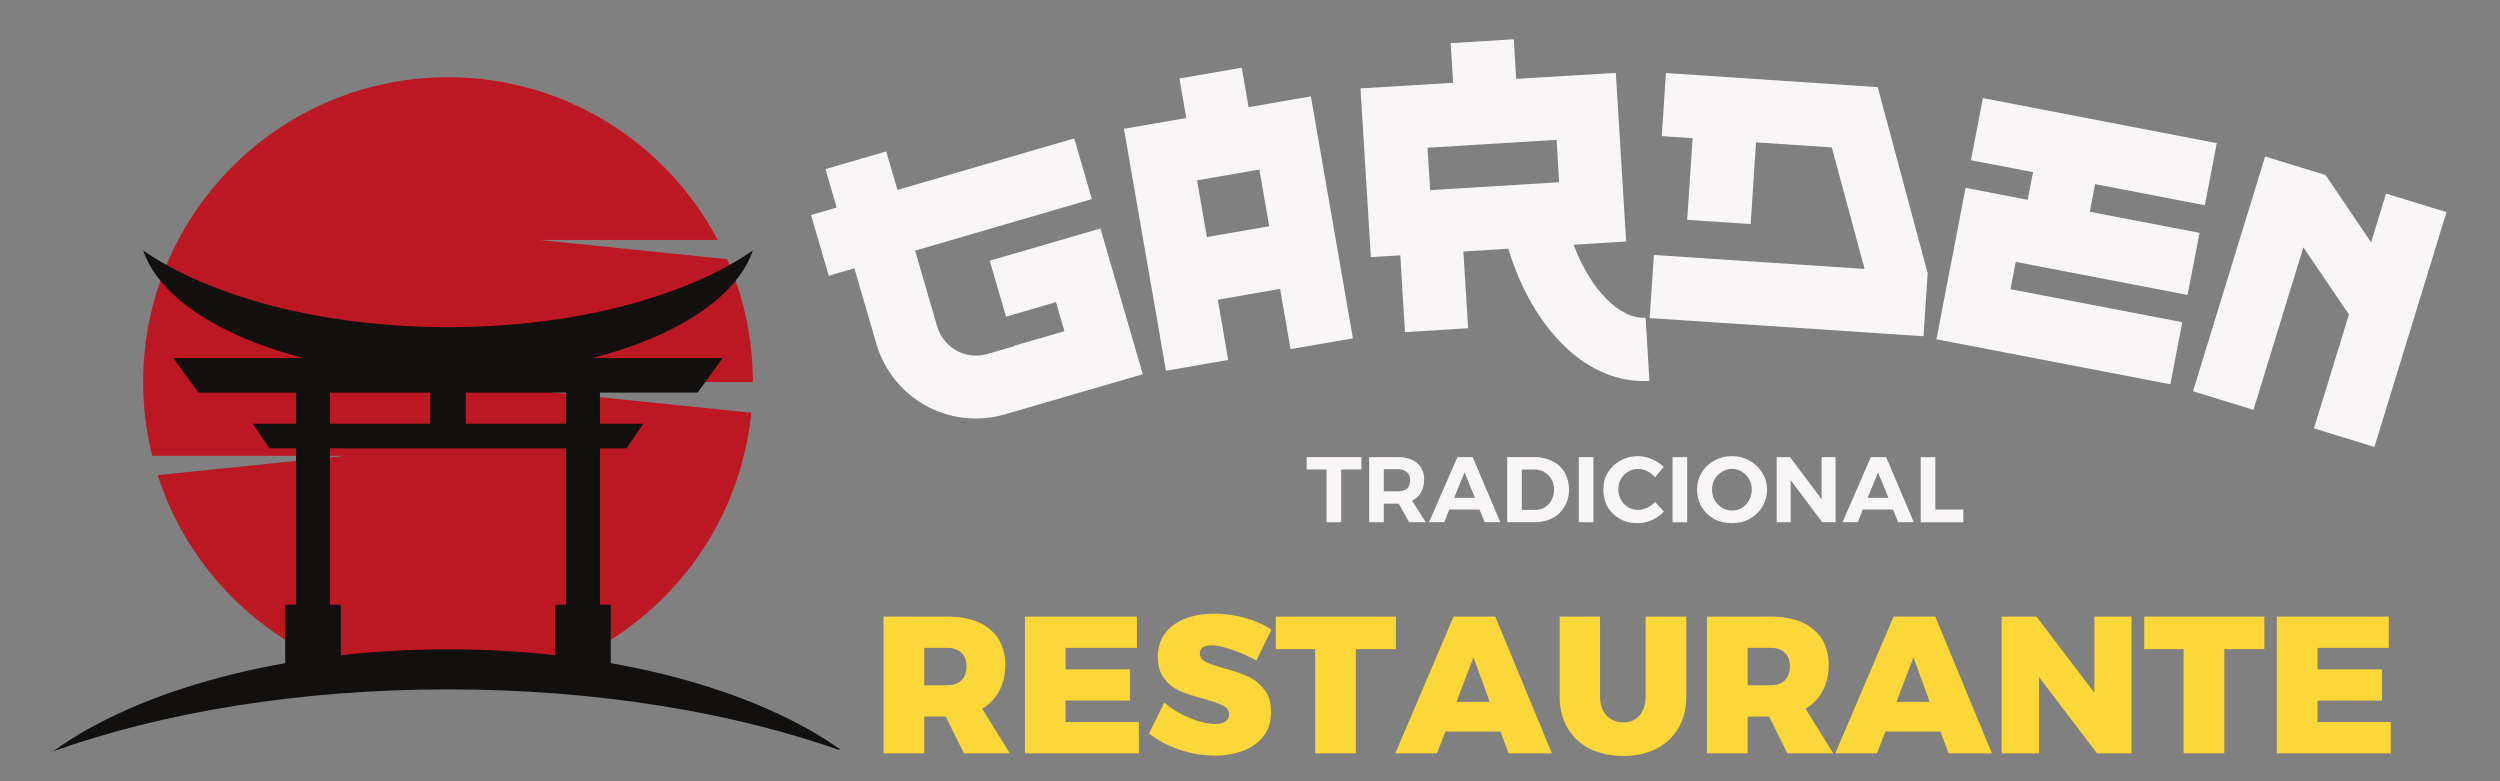 <svg xmlns="http://www.w3.org/2000/svg" xmlns:xlink="http://www.w3.org/1999/xlink" width="160" zoomAndPan="magnify" viewBox="0 0 120 37.5" height="50" preserveAspectRatio="xMidYMid meet" version="1.0"><rect x="0" y="0" width="120" height="37.5" fill="#808080" stroke="none"/><defs><g/><clipPath id="9e2f7f3501"><path d="M 6 3.699 L 37 3.699 L 37 33 L 6 33 Z M 6 3.699 " clip-rule="nonzero"/></clipPath><clipPath id="00c6a0ee9c"><path d="M 2.551 31 L 40.297 31 L 40.297 36.266 L 2.551 36.266 Z M 2.551 31 " clip-rule="nonzero"/></clipPath></defs><g fill="#f9f6f7" fill-opacity="1"><g transform="translate(42.226, 21.639)"><g><path d="M 10.184 -12.082 L 9.336 -14.996 L 0.852 -12.523 L 0.312 -14.371 L -2.602 -13.523 L -2.066 -11.676 L -3.297 -11.32 L -2.445 -8.402 L -1.215 -8.762 L -0.16 -5.137 C 0.609 -2.496 3.367 -0.98 6.008 -1.75 L 12.629 -3.676 L 10.594 -10.672 L 5.281 -9.125 L 6.066 -6.438 L 8.461 -7.137 L 8.867 -5.742 L 6.469 -5.047 L 6.477 -5.027 L 5.164 -4.648 C 4.129 -4.344 3.055 -4.945 2.754 -5.984 L 1.699 -9.609 Z M 10.184 -12.082 "/></g></g></g><g fill="#f9f6f7" fill-opacity="1"><g transform="translate(55.134, 17.941)"><g><path d="M 4.469 -14.691 L 1.477 -14.172 L 1.809 -12.277 L -1.184 -11.758 L 0.832 -0.145 L 3.82 -0.664 L 3.32 -3.555 L 6.312 -4.074 L 6.812 -1.184 L 9.805 -1.699 L 7.789 -13.316 L 4.797 -12.797 Z M 2.324 -9.285 L 5.316 -9.805 L 5.789 -7.082 L 2.797 -6.562 Z M 2.324 -9.285 "/></g></g></g><g fill="#f9f6f7" fill-opacity="1"><g transform="translate(65.184, 16.079)"><g><path d="M 10.348 -4.332 L 12.871 -4.488 L 12.375 -12.582 L 7.594 -12.293 L 7.48 -14.195 L 4.449 -14.008 L 4.566 -12.105 L 0.121 -11.836 L 0.617 -3.738 L 2.031 -3.824 L 2.254 -0.137 L 5.285 -0.324 L 5.059 -4.008 L 7.215 -4.141 C 8.398 -0.242 11.027 2.383 13.988 2.203 L 13.805 -0.828 C 12.594 -0.754 11.191 -2.102 10.348 -4.332 Z M 3.336 -8.988 L 9.531 -9.367 L 9.656 -7.332 L 3.461 -6.953 Z M 3.336 -8.988 "/></g></g></g><g fill="#f9f6f7" fill-opacity="1"><g transform="translate(78.344, 15.213)"><g><path d="M 11.785 -11.031 L 1.621 -11.707 L 1.422 -8.68 L 2.902 -8.578 L 2.641 -4.66 L 5.688 -4.457 L 5.945 -8.379 L 9.582 -8.137 L 11.156 -2.305 L 1.043 -2.973 L 0.84 0.055 L 13.984 0.926 L 14.184 -2.102 Z M 11.785 -11.031 "/></g></g></g><g fill="#f9f6f7" fill-opacity="1"><g transform="translate(92.121, 16.126)"><g><path d="M 13.711 -6.273 L 14.285 -9.254 L 3.059 -11.418 L 2.484 -8.434 L 5.465 -7.863 L 5.207 -6.535 L 2.227 -7.109 L 0.828 0.16 L 12.055 2.32 L 12.629 -0.66 L 4.383 -2.246 L 4.633 -3.555 L 12.883 -1.969 L 13.457 -4.949 L 8.188 -5.961 L 8.445 -7.289 Z M 13.711 -6.273 "/></g></g></g><g fill="#f9f6f7" fill-opacity="1"><g transform="translate(104.46, 18.535)"><g><path d="M 10.07 -9.242 L 9.352 -6.902 L 7.168 -10.133 L 4.266 -11.023 L 0.805 0.246 L 3.707 1.137 L 6.102 -6.664 L 8.289 -3.438 L 6.609 2.027 L 9.512 2.918 L 12.973 -8.352 Z M 10.07 -9.242 "/></g></g></g><g fill="#f9f6f7" fill-opacity="1"><g transform="translate(62.69, 25.067)"><g><path d="M 0.031 -2.531 L 0.031 -3.125 L 2.656 -3.125 L 2.656 -2.531 L 1.688 -2.531 L 1.688 0 L 0.984 0 L 0.984 -2.531 Z M 0.031 -2.531 "/></g></g></g><g fill="#f9f6f7" fill-opacity="1"><g transform="translate(65.375, 25.067)"><g><path d="M 3.062 0 L 2.266 0 L 1.766 -0.891 L 1.047 -0.891 L 1.047 0 L 0.344 0 L 0.344 -3.125 L 1.703 -3.125 C 2.109 -3.125 2.422 -3.031 2.641 -2.844 C 2.867 -2.656 2.984 -2.391 2.984 -2.047 C 2.984 -1.805 2.93 -1.598 2.828 -1.422 C 2.734 -1.254 2.594 -1.125 2.406 -1.031 Z M 1.047 -2.547 L 1.047 -1.484 L 1.703 -1.484 C 1.898 -1.484 2.051 -1.523 2.156 -1.609 C 2.258 -1.703 2.312 -1.836 2.312 -2.016 C 2.312 -2.191 2.258 -2.32 2.156 -2.406 C 2.051 -2.5 1.898 -2.547 1.703 -2.547 Z M 1.047 -2.547 "/></g></g></g><g fill="#f9f6f7" fill-opacity="1"><g transform="translate(68.61, 25.067)"><g><path d="M 3.406 0 L 2.656 0 L 2.406 -0.609 L 0.953 -0.609 L 0.719 0 L -0.016 0 L 1.344 -3.125 L 2.078 -3.125 Z M 1.688 -2.391 L 1.188 -1.172 L 2.188 -1.172 Z M 1.688 -2.391 "/></g></g></g><g fill="#f9f6f7" fill-opacity="1"><g transform="translate(72.001, 25.067)"><g><path d="M 1.672 -3.125 C 1.992 -3.125 2.281 -3.055 2.531 -2.922 C 2.781 -2.797 2.973 -2.613 3.109 -2.375 C 3.242 -2.133 3.312 -1.863 3.312 -1.562 C 3.312 -1.258 3.238 -0.988 3.094 -0.75 C 2.957 -0.508 2.758 -0.32 2.5 -0.188 C 2.25 -0.062 1.961 0 1.641 0 L 0.344 0 L 0.344 -3.125 Z M 1.688 -0.594 C 1.863 -0.594 2.02 -0.633 2.156 -0.719 C 2.289 -0.801 2.395 -0.914 2.469 -1.062 C 2.551 -1.207 2.594 -1.375 2.594 -1.562 C 2.594 -1.75 2.551 -1.914 2.469 -2.062 C 2.383 -2.207 2.27 -2.32 2.125 -2.406 C 1.988 -2.488 1.832 -2.531 1.656 -2.531 L 1.047 -2.531 L 1.047 -0.594 Z M 1.688 -0.594 "/></g></g></g><g fill="#f9f6f7" fill-opacity="1"><g transform="translate(75.437, 25.067)"><g><path d="M 0.344 0 L 0.344 -3.125 L 1.047 -3.125 L 1.047 0 Z M 0.344 0 "/></g></g></g><g fill="#f9f6f7" fill-opacity="1"><g transform="translate(76.836, 25.067)"><g><path d="M 2.609 -2.156 C 2.504 -2.281 2.379 -2.379 2.234 -2.453 C 2.086 -2.523 1.941 -2.562 1.797 -2.562 C 1.617 -2.562 1.457 -2.516 1.312 -2.422 C 1.164 -2.336 1.051 -2.223 0.969 -2.078 C 0.883 -1.93 0.844 -1.766 0.844 -1.578 C 0.844 -1.398 0.883 -1.234 0.969 -1.078 C 1.051 -0.93 1.164 -0.812 1.312 -0.719 C 1.457 -0.633 1.617 -0.594 1.797 -0.594 C 1.93 -0.594 2.07 -0.625 2.219 -0.688 C 2.363 -0.758 2.492 -0.852 2.609 -0.969 L 3.031 -0.516 C 2.863 -0.336 2.664 -0.195 2.438 -0.094 C 2.207 0 1.984 0.047 1.766 0.047 C 1.453 0.047 1.172 -0.02 0.922 -0.156 C 0.672 -0.301 0.473 -0.492 0.328 -0.734 C 0.191 -0.984 0.125 -1.266 0.125 -1.578 C 0.125 -1.879 0.195 -2.148 0.344 -2.391 C 0.488 -2.629 0.688 -2.816 0.938 -2.953 C 1.195 -3.098 1.477 -3.172 1.781 -3.172 C 2.008 -3.172 2.234 -3.125 2.453 -3.031 C 2.672 -2.938 2.859 -2.812 3.016 -2.656 Z M 2.609 -2.156 "/></g></g></g><g fill="#f9f6f7" fill-opacity="1"><g transform="translate(79.937, 25.067)"><g><path d="M 0.344 0 L 0.344 -3.125 L 1.047 -3.125 L 1.047 0 Z M 0.344 0 "/></g></g></g><g fill="#f9f6f7" fill-opacity="1"><g transform="translate(81.335, 25.067)"><g><path d="M 1.797 -3.172 C 2.109 -3.172 2.391 -3.098 2.641 -2.953 C 2.898 -2.816 3.102 -2.625 3.25 -2.375 C 3.406 -2.133 3.484 -1.863 3.484 -1.562 C 3.484 -1.258 3.406 -0.984 3.25 -0.734 C 3.102 -0.492 2.898 -0.301 2.641 -0.156 C 2.391 -0.02 2.109 0.047 1.797 0.047 C 1.484 0.047 1.195 -0.02 0.938 -0.156 C 0.688 -0.301 0.488 -0.492 0.344 -0.734 C 0.195 -0.984 0.125 -1.258 0.125 -1.562 C 0.125 -1.863 0.195 -2.133 0.344 -2.375 C 0.488 -2.625 0.688 -2.816 0.938 -2.953 C 1.195 -3.098 1.484 -3.172 1.797 -3.172 Z M 1.812 -2.562 C 1.633 -2.562 1.473 -2.516 1.328 -2.422 C 1.18 -2.336 1.062 -2.219 0.969 -2.062 C 0.883 -1.914 0.844 -1.75 0.844 -1.562 C 0.844 -1.383 0.883 -1.219 0.969 -1.062 C 1.062 -0.906 1.18 -0.781 1.328 -0.688 C 1.473 -0.602 1.633 -0.562 1.812 -0.562 C 1.977 -0.562 2.133 -0.602 2.281 -0.688 C 2.426 -0.781 2.539 -0.906 2.625 -1.062 C 2.707 -1.219 2.75 -1.383 2.75 -1.562 C 2.75 -1.75 2.707 -1.914 2.625 -2.062 C 2.539 -2.219 2.426 -2.336 2.281 -2.422 C 2.133 -2.516 1.977 -2.562 1.812 -2.562 Z M 1.812 -2.562 "/></g></g></g><g fill="#f9f6f7" fill-opacity="1"><g transform="translate(84.936, 25.067)"><g><path d="M 2.5 -1.109 L 2.5 -3.125 L 3.172 -3.125 L 3.172 0 L 2.531 0 L 1.016 -2.016 L 1.016 0 L 0.344 0 L 0.344 -3.125 L 0.984 -3.125 Z M 2.5 -1.109 "/></g></g></g><g fill="#f9f6f7" fill-opacity="1"><g transform="translate(88.457, 25.067)"><g><path d="M 3.406 0 L 2.656 0 L 2.406 -0.609 L 0.953 -0.609 L 0.719 0 L -0.016 0 L 1.344 -3.125 L 2.078 -3.125 Z M 1.688 -2.391 L 1.188 -1.172 L 2.188 -1.172 Z M 1.688 -2.391 "/></g></g></g><g fill="#f9f6f7" fill-opacity="1"><g transform="translate(91.849, 25.067)"><g><path d="M 0.344 0 L 0.344 -3.125 L 1.047 -3.125 L 1.047 -0.609 L 2.391 -0.609 L 2.391 0 Z M 0.344 0 "/></g></g></g><g fill="#fcd739" fill-opacity="1"><g transform="translate(41.862, 36.159)"><g><path d="M 6.609 0 L 4.406 0 L 3.531 -1.766 L 2.5 -1.766 L 2.5 0 L 0.547 0 L 0.547 -6.562 L 3.609 -6.562 C 4.492 -6.562 5.176 -6.359 5.656 -5.953 C 6.145 -5.547 6.391 -4.973 6.391 -4.234 C 6.391 -3.754 6.289 -3.336 6.094 -2.984 C 5.906 -2.629 5.633 -2.348 5.281 -2.141 Z M 2.5 -5.062 L 2.5 -3.266 L 3.609 -3.266 C 3.898 -3.266 4.125 -3.344 4.281 -3.5 C 4.445 -3.656 4.531 -3.879 4.531 -4.172 C 4.531 -4.461 4.445 -4.68 4.281 -4.828 C 4.125 -4.984 3.898 -5.062 3.609 -5.062 Z M 2.5 -5.062 "/></g></g></g><g fill="#fcd739" fill-opacity="1"><g transform="translate(48.649, 36.159)"><g><path d="M 0.547 0 L 0.547 -6.562 L 5.922 -6.562 L 5.922 -5.062 L 2.5 -5.062 L 2.5 -4.031 L 5.594 -4.031 L 5.594 -2.531 L 2.5 -2.531 L 2.5 -1.5 L 6.016 -1.5 L 6.016 0 Z M 0.547 0 "/></g></g></g><g fill="#fcd739" fill-opacity="1"><g transform="translate(55.043, 36.159)"><g><path d="M 5.266 -4.453 C 4.922 -4.648 4.535 -4.82 4.109 -4.969 C 3.691 -5.113 3.352 -5.188 3.094 -5.188 C 2.914 -5.188 2.781 -5.148 2.688 -5.078 C 2.594 -5.016 2.547 -4.922 2.547 -4.797 C 2.547 -4.629 2.641 -4.492 2.828 -4.391 C 3.016 -4.297 3.312 -4.191 3.719 -4.078 C 4.176 -3.953 4.555 -3.82 4.859 -3.688 C 5.16 -3.551 5.422 -3.344 5.641 -3.062 C 5.859 -2.789 5.969 -2.43 5.969 -1.984 C 5.969 -1.523 5.848 -1.141 5.609 -0.828 C 5.367 -0.516 5.047 -0.281 4.641 -0.125 C 4.234 0.031 3.773 0.109 3.266 0.109 C 2.703 0.109 2.141 0.016 1.578 -0.172 C 1.016 -0.359 0.523 -0.617 0.109 -0.953 L 0.844 -2.438 C 1.176 -2.145 1.578 -1.898 2.047 -1.703 C 2.523 -1.504 2.938 -1.406 3.281 -1.406 C 3.5 -1.406 3.664 -1.445 3.781 -1.531 C 3.895 -1.613 3.953 -1.727 3.953 -1.875 C 3.953 -2.062 3.852 -2.203 3.656 -2.297 C 3.469 -2.391 3.172 -2.492 2.766 -2.609 C 2.316 -2.723 1.941 -2.844 1.641 -2.969 C 1.336 -3.094 1.078 -3.289 0.859 -3.562 C 0.641 -3.832 0.531 -4.188 0.531 -4.625 C 0.531 -5.051 0.641 -5.422 0.859 -5.734 C 1.086 -6.047 1.406 -6.285 1.812 -6.453 C 2.227 -6.617 2.707 -6.703 3.25 -6.703 C 3.738 -6.703 4.227 -6.633 4.719 -6.5 C 5.207 -6.363 5.629 -6.176 5.984 -5.938 Z M 5.266 -4.453 "/></g></g></g><g fill="#fcd739" fill-opacity="1"><g transform="translate(61.174, 36.159)"><g><path d="M 0.062 -5 L 0.062 -6.562 L 5.828 -6.562 L 5.828 -5 L 3.906 -5 L 3.906 0 L 1.953 0 L 1.953 -5 Z M 0.062 -5 "/></g></g></g><g fill="#fcd739" fill-opacity="1"><g transform="translate(67.053, 36.159)"><g><path d="M 7.438 0 L 5.359 0 L 4.969 -1.047 L 2.328 -1.047 L 1.922 0 L -0.078 0 L 2.719 -6.562 L 4.719 -6.562 Z M 3.672 -4.609 L 2.859 -2.469 L 4.453 -2.469 Z M 3.672 -4.609 "/></g></g></g><g fill="#fcd739" fill-opacity="1"><g transform="translate(74.411, 36.159)"><g><path d="M 2.391 -2.719 C 2.391 -2.344 2.492 -2.039 2.703 -1.812 C 2.922 -1.594 3.191 -1.484 3.516 -1.484 C 3.828 -1.484 4.082 -1.594 4.281 -1.812 C 4.477 -2.039 4.578 -2.344 4.578 -2.719 L 4.578 -6.562 L 6.531 -6.562 L 6.531 -2.719 C 6.531 -2.145 6.406 -1.645 6.156 -1.219 C 5.906 -0.789 5.551 -0.457 5.094 -0.219 C 4.645 0.008 4.117 0.125 3.516 0.125 C 2.898 0.125 2.359 0.008 1.891 -0.219 C 1.43 -0.457 1.078 -0.789 0.828 -1.219 C 0.578 -1.645 0.453 -2.145 0.453 -2.719 L 0.453 -6.562 L 2.391 -6.562 Z M 2.391 -2.719 "/></g></g></g><g fill="#fcd739" fill-opacity="1"><g transform="translate(81.386, 36.159)"><g><path d="M 6.609 0 L 4.406 0 L 3.531 -1.766 L 2.5 -1.766 L 2.5 0 L 0.547 0 L 0.547 -6.562 L 3.609 -6.562 C 4.492 -6.562 5.176 -6.359 5.656 -5.953 C 6.145 -5.547 6.391 -4.973 6.391 -4.234 C 6.391 -3.754 6.289 -3.336 6.094 -2.984 C 5.906 -2.629 5.633 -2.348 5.281 -2.141 Z M 2.5 -5.062 L 2.5 -3.266 L 3.609 -3.266 C 3.898 -3.266 4.125 -3.344 4.281 -3.5 C 4.445 -3.656 4.531 -3.879 4.531 -4.172 C 4.531 -4.461 4.445 -4.68 4.281 -4.828 C 4.125 -4.984 3.898 -5.062 3.609 -5.062 Z M 2.5 -5.062 "/></g></g></g><g fill="#fcd739" fill-opacity="1"><g transform="translate(88.173, 36.159)"><g><path d="M 7.438 0 L 5.359 0 L 4.969 -1.047 L 2.328 -1.047 L 1.922 0 L -0.078 0 L 2.719 -6.562 L 4.719 -6.562 Z M 3.672 -4.609 L 2.859 -2.469 L 4.453 -2.469 Z M 3.672 -4.609 "/></g></g></g><g fill="#fcd739" fill-opacity="1"><g transform="translate(95.531, 36.159)"><g><path d="M 5 -2.906 L 5 -6.562 L 6.781 -6.562 L 6.781 0 L 5.125 0 L 2.344 -3.656 L 2.344 0 L 0.547 0 L 0.547 -6.562 L 2.219 -6.562 Z M 5 -2.906 "/></g></g></g><g fill="#fcd739" fill-opacity="1"><g transform="translate(102.861, 36.159)"><g><path d="M 0.062 -5 L 0.062 -6.562 L 5.828 -6.562 L 5.828 -5 L 3.906 -5 L 3.906 0 L 1.953 0 L 1.953 -5 Z M 0.062 -5 "/></g></g></g><g fill="#fcd739" fill-opacity="1"><g transform="translate(108.74, 36.159)"><g><path d="M 0.547 0 L 0.547 -6.562 L 5.922 -6.562 L 5.922 -5.062 L 2.5 -5.062 L 2.5 -4.031 L 5.594 -4.031 L 5.594 -2.531 L 2.5 -2.531 L 2.5 -1.5 L 6.016 -1.5 L 6.016 0 Z M 0.547 0 "/></g></g></g><g clip-path="url(#9e2f7f3501)"><path fill="#bc1823" d="M 21.711 18.34 L 36.137 18.34 C 36.137 16.242 35.695 14.246 34.898 12.441 L 25.859 11.516 L 34.449 11.516 C 31.996 6.871 27.121 3.707 21.504 3.707 C 13.422 3.707 6.871 10.258 6.871 18.34 C 6.871 19.559 7.023 20.746 7.305 21.879 L 16.578 21.879 L 7.566 22.805 C 9.457 28.699 14.98 32.969 21.504 32.969 C 29.086 32.969 35.324 27.199 36.062 19.812 L 21.711 18.34 " fill-opacity="1" fill-rule="nonzero"/></g><path fill="#11100e" d="M 21.504 15.703 C 15.449 15.703 10.098 14.246 6.871 12.023 C 8.02 15.418 14.133 18.012 21.504 18.012 C 28.875 18.012 34.992 15.418 36.137 12.023 C 32.914 14.246 27.562 15.703 21.504 15.703 " fill-opacity="1" fill-rule="nonzero"/><path fill="#11100e" d="M 33.488 18.844 L 9.52 18.844 L 8.32 17.184 L 34.688 17.184 L 33.488 18.844 " fill-opacity="1" fill-rule="nonzero"/><path fill="#11100e" d="M 30.074 21.52 L 12.934 21.52 L 12.133 20.34 L 30.875 20.34 L 30.074 21.52 " fill-opacity="1" fill-rule="nonzero"/><path fill="#11100e" d="M 14.211 32.289 L 15.84 32.289 L 15.84 18.012 L 14.211 18.012 L 14.211 32.289 " fill-opacity="1" fill-rule="nonzero"/><path fill="#11100e" d="M 27.168 32.289 L 28.797 32.289 L 28.797 18.012 L 27.168 18.012 L 27.168 32.289 " fill-opacity="1" fill-rule="nonzero"/><path fill="#11100e" d="M 22.359 21.145 L 20.648 21.145 L 20.648 17.516 L 22.359 17.516 L 22.359 21.145 " fill-opacity="1" fill-rule="nonzero"/><g clip-path="url(#00c6a0ee9c)"><path fill="#11100e" d="M 21.504 33.09 C 28.66 33.09 35.246 34.199 40.457 36.062 C 36.371 33.109 29.406 31.168 21.504 31.168 C 13.602 31.168 6.637 33.109 2.551 36.062 C 7.766 34.199 14.348 33.09 21.504 33.09 " fill-opacity="1" fill-rule="nonzero"/></g><path fill="#11100e" d="M 16.359 32.816 L 13.691 32.816 L 13.691 29.023 L 16.359 29.023 L 16.359 32.816 " fill-opacity="1" fill-rule="nonzero"/><path fill="#11100e" d="M 29.316 32.414 L 26.648 32.414 L 26.648 29.023 L 29.316 29.023 L 29.316 32.414 " fill-opacity="1" fill-rule="nonzero"/></svg>